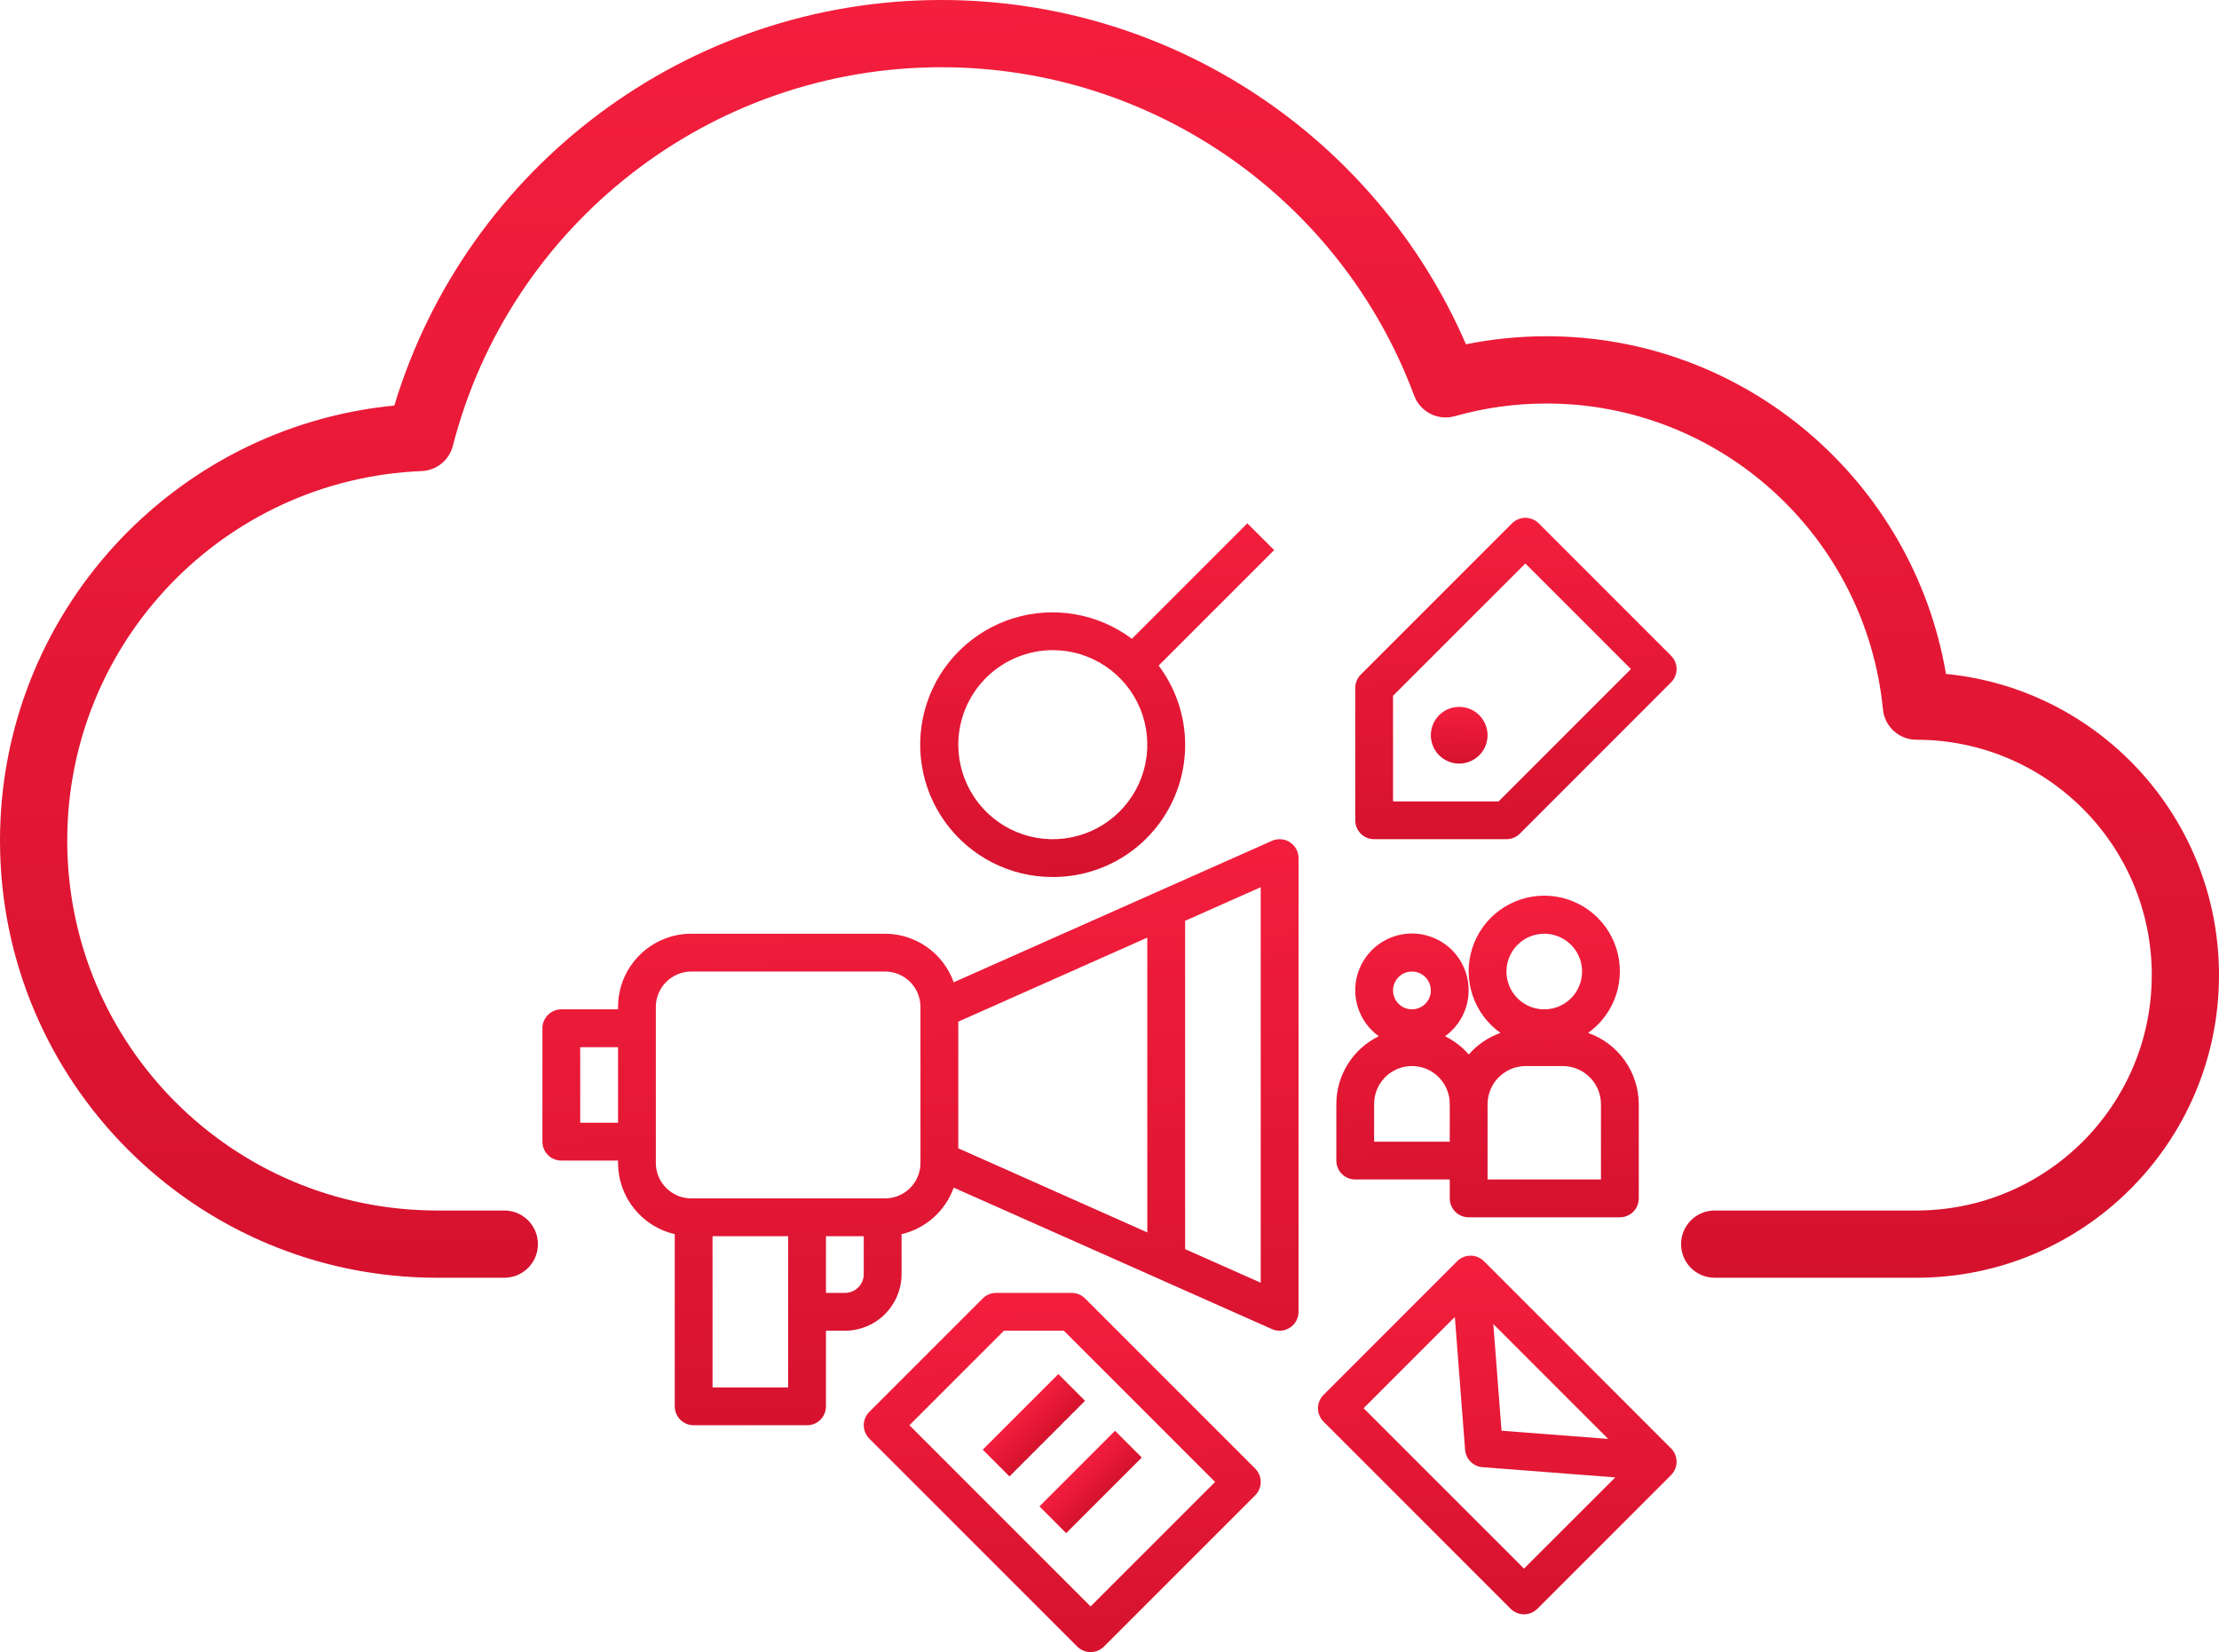 <svg width="90" height="67" viewBox="0 0 90 67" fill="none" xmlns="http://www.w3.org/2000/svg">
<rect width="90" height="67" fill="black" fill-opacity="0"/>
<path d="M62.727 13.636C70.8 13.636 77.593 19.511 78.927 27.331C85.142 27.934 90 33.172 90 39.545C90 46.324 84.505 51.818 77.727 51.818H69.546C68.792 51.818 68.182 51.208 68.182 50.455C68.182 49.701 68.792 49.091 69.546 49.091H77.727C82.999 49.091 87.273 44.817 87.273 39.545C87.273 34.274 82.999 30 77.727 30C77.026 30 76.439 29.468 76.37 28.77C75.683 21.762 69.79 16.364 62.727 16.364C61.454 16.364 60.205 16.538 59.005 16.878C58.322 17.071 57.604 16.707 57.356 16.041C54.398 8.102 46.796 2.727 38.182 2.727C28.79 2.727 20.67 9.112 18.368 18.08C18.219 18.663 17.704 19.079 17.103 19.104C9.086 19.431 2.727 26.039 2.727 34.091C2.727 42.375 9.443 49.091 17.727 49.091H20.454C21.208 49.091 21.818 49.701 21.818 50.455C21.818 51.208 21.208 51.818 20.454 51.818H17.727C7.937 51.818 0 43.881 0 34.091C0 24.911 6.992 17.321 15.993 16.447C18.919 6.785 27.873 0 38.182 0C47.531 0 55.828 5.586 59.458 13.963C60.526 13.747 61.62 13.636 62.727 13.636Z" fill="url(#paint0_linear)"/>
<rect width="46" height="46" fill="black" fill-opacity="0" transform="translate(22 21)"/>
<path d="M59.184 28.667C58.956 28.667 58.734 28.734 58.544 28.86C58.355 28.987 58.208 29.166 58.121 29.377C58.034 29.587 58.011 29.818 58.056 30.041C58.1 30.264 58.209 30.469 58.37 30.63C58.531 30.791 58.736 30.9 58.959 30.945C59.182 30.989 59.413 30.966 59.623 30.879C59.834 30.792 60.013 30.645 60.14 30.456C60.266 30.266 60.334 30.044 60.334 29.817C60.334 29.512 60.212 29.219 59.997 29.003C59.781 28.788 59.489 28.667 59.184 28.667Z" fill="url(#paint1_linear)"/>
<path d="M62.409 21.224C62.265 21.081 62.07 21 61.867 21C61.663 21 61.469 21.081 61.325 21.224L55.191 27.358C55.048 27.502 54.967 27.697 54.967 27.9V33.267C54.967 33.47 55.048 33.665 55.191 33.809C55.335 33.953 55.53 34.033 55.733 34.033H61.1C61.303 34.033 61.498 33.952 61.642 33.809L67.775 27.675C67.919 27.532 68 27.337 68 27.133C68 26.93 67.919 26.735 67.775 26.591L62.409 21.224ZM60.783 32.5H56.5V28.217L61.867 22.851L66.149 27.133L60.783 32.5Z" fill="url(#paint2_linear)"/>
<path d="M22.767 47.067H25.067V47.165C25.068 47.835 25.296 48.485 25.714 49.008C26.131 49.532 26.714 49.9 27.367 50.051V57.033C27.367 57.237 27.448 57.432 27.591 57.576C27.735 57.719 27.93 57.8 28.133 57.8H32.733C32.937 57.8 33.132 57.719 33.276 57.576C33.419 57.432 33.5 57.237 33.5 57.033V53.967H34.273C34.881 53.965 35.463 53.723 35.893 53.293C36.323 52.863 36.565 52.281 36.567 51.673V50.051C37.049 49.938 37.495 49.706 37.864 49.376C38.233 49.047 38.514 48.63 38.681 48.164L51.589 53.901C51.706 53.953 51.833 53.974 51.961 53.964C52.088 53.954 52.211 53.913 52.318 53.843C52.425 53.773 52.513 53.678 52.574 53.566C52.635 53.453 52.667 53.328 52.667 53.2V34.8C52.667 34.672 52.635 34.547 52.574 34.434C52.513 34.322 52.425 34.227 52.318 34.157C52.211 34.087 52.088 34.046 51.961 34.036C51.833 34.026 51.706 34.047 51.589 34.099L38.681 39.836C38.477 39.261 38.099 38.764 37.601 38.411C37.103 38.059 36.508 37.868 35.898 37.867H28.035C27.248 37.867 26.494 38.181 25.937 38.737C25.381 39.294 25.067 40.048 25.067 40.835V40.933H22.767C22.563 40.933 22.368 41.014 22.225 41.158C22.081 41.302 22 41.497 22 41.7V46.3C22 46.503 22.081 46.698 22.225 46.842C22.368 46.986 22.563 47.067 22.767 47.067ZM48.067 37.342L51.133 35.98V52.02L48.067 50.658V37.342ZM38.867 41.432L46.533 38.024V49.98L38.867 46.568V41.432ZM31.967 53.2V56.267H28.9V50.133H31.967V53.2ZM35.033 51.673C35.033 51.874 34.953 52.068 34.81 52.21C34.668 52.353 34.474 52.433 34.273 52.433H33.5V50.133H35.033V51.673ZM26.6 46.3V40.835C26.6 40.455 26.752 40.09 27.021 39.821C27.29 39.552 27.655 39.4 28.035 39.4H35.898C36.279 39.4 36.644 39.552 36.913 39.821C37.182 40.09 37.333 40.455 37.333 40.835V47.165C37.333 47.545 37.182 47.91 36.913 48.179C36.644 48.448 36.279 48.6 35.898 48.6H28.035C27.655 48.6 27.29 48.448 27.021 48.179C26.752 47.91 26.6 47.545 26.6 47.165V46.3ZM23.533 42.467H25.067V45.533H23.533V42.467Z" fill="url(#paint3_linear)"/>
<path d="M60.186 51.147C60.042 51.003 59.847 50.922 59.644 50.922C59.441 50.922 59.246 51.003 59.102 51.147L53.68 56.569C53.537 56.713 53.456 56.907 53.456 57.111C53.456 57.314 53.537 57.509 53.68 57.653L61.27 65.243C61.414 65.387 61.609 65.467 61.812 65.467C62.016 65.467 62.211 65.387 62.354 65.243L67.775 59.822C67.919 59.678 68 59.483 68 59.28C68 59.077 67.919 58.882 67.775 58.738L60.186 51.147ZM65.226 58.354L60.9 58.022L60.567 53.695L65.226 58.354ZM61.812 63.614L55.306 57.11L59.007 53.409L59.422 58.794C59.436 58.977 59.515 59.148 59.644 59.278C59.773 59.407 59.945 59.486 60.127 59.501L65.513 59.915L61.812 63.614Z" fill="url(#paint4_linear)"/>
<path d="M42.7 35.567C43.696 35.569 44.673 35.293 45.522 34.771C46.37 34.248 47.056 33.499 47.502 32.609C47.947 31.718 48.136 30.72 48.047 29.728C47.957 28.736 47.592 27.788 46.993 26.992L51.677 22.308L50.591 21.224L45.908 25.907C45.227 25.396 44.435 25.055 43.596 24.911C42.758 24.767 41.897 24.824 41.085 25.078C40.273 25.332 39.533 25.776 38.926 26.372C38.319 26.969 37.863 27.701 37.595 28.509C37.327 29.316 37.254 30.176 37.384 31.017C37.513 31.858 37.841 32.656 38.34 33.345C38.838 34.035 39.494 34.596 40.252 34.982C41.01 35.368 41.849 35.569 42.7 35.567ZM42.7 26.366C43.458 26.366 44.199 26.591 44.83 27.013C45.46 27.434 45.952 28.032 46.242 28.733C46.532 29.433 46.608 30.204 46.46 30.948C46.312 31.691 45.947 32.374 45.411 32.91C44.875 33.447 44.191 33.812 43.448 33.96C42.704 34.108 41.934 34.032 41.233 33.742C40.533 33.451 39.934 32.96 39.513 32.33C39.092 31.699 38.867 30.958 38.867 30.2C38.868 29.184 39.272 28.209 39.991 27.491C40.709 26.772 41.684 26.368 42.7 26.366Z" fill="url(#paint5_linear)"/>
<path d="M54.967 47.833H58.8V48.6C58.8 48.803 58.881 48.998 59.025 49.142C59.169 49.286 59.364 49.367 59.567 49.367H65.7C65.903 49.367 66.099 49.286 66.242 49.142C66.386 48.998 66.467 48.803 66.467 48.6V44.781C66.465 44.146 66.266 43.527 65.898 43.009C65.53 42.491 65.011 42.099 64.411 41.889C64.941 41.512 65.337 40.976 65.543 40.359C65.748 39.742 65.753 39.076 65.555 38.457C65.357 37.837 64.967 37.297 64.442 36.913C63.917 36.53 63.284 36.323 62.633 36.323C61.983 36.323 61.35 36.53 60.825 36.913C60.3 37.297 59.91 37.837 59.712 38.457C59.514 39.076 59.519 39.742 59.724 40.359C59.929 40.976 60.326 41.512 60.856 41.889C60.359 42.066 59.917 42.367 59.571 42.764C59.303 42.456 58.977 42.205 58.611 42.024C59.006 41.74 59.3 41.338 59.452 40.875C59.604 40.413 59.605 39.915 59.456 39.452C59.306 38.989 59.014 38.585 58.62 38.299C58.227 38.013 57.753 37.858 57.267 37.858C56.78 37.858 56.306 38.013 55.913 38.299C55.52 38.585 55.227 38.989 55.078 39.452C54.928 39.915 54.93 40.413 55.081 40.875C55.233 41.338 55.527 41.74 55.922 42.024C55.407 42.275 54.973 42.664 54.669 43.149C54.364 43.634 54.202 44.194 54.2 44.767V47.067C54.2 47.27 54.281 47.465 54.425 47.609C54.568 47.753 54.763 47.833 54.967 47.833ZM62.633 37.867C62.937 37.867 63.233 37.957 63.485 38.125C63.737 38.294 63.934 38.533 64.05 38.813C64.166 39.093 64.197 39.402 64.137 39.699C64.078 39.997 63.932 40.27 63.718 40.484C63.503 40.699 63.23 40.845 62.933 40.904C62.635 40.963 62.327 40.933 62.047 40.817C61.767 40.7 61.527 40.504 61.358 40.252C61.19 40 61.1 39.703 61.1 39.4C61.1 38.993 61.262 38.603 61.549 38.316C61.837 38.028 62.227 37.867 62.633 37.867ZM60.334 47.067V44.781C60.334 44.371 60.497 43.977 60.788 43.687C61.078 43.397 61.471 43.234 61.881 43.233H63.386C63.796 43.234 64.189 43.397 64.479 43.687C64.77 43.977 64.933 44.371 64.933 44.781V47.833H60.334V47.067ZM57.267 39.4C57.418 39.4 57.567 39.445 57.693 39.529C57.819 39.613 57.917 39.733 57.975 39.873C58.033 40.013 58.048 40.167 58.019 40.316C57.989 40.465 57.916 40.602 57.809 40.709C57.702 40.816 57.565 40.889 57.416 40.919C57.268 40.948 57.114 40.933 56.973 40.875C56.833 40.817 56.714 40.719 56.629 40.593C56.545 40.467 56.5 40.318 56.5 40.167C56.5 39.963 56.581 39.768 56.725 39.624C56.868 39.481 57.063 39.4 57.267 39.4ZM55.733 44.767C55.733 44.36 55.895 43.97 56.182 43.682C56.47 43.395 56.86 43.233 57.267 43.233C57.673 43.233 58.063 43.395 58.351 43.682C58.639 43.97 58.8 44.36 58.8 44.767V46.3H55.733V44.767Z" fill="url(#paint6_linear)"/>
<path d="M43.467 52.433H40.4C40.197 52.433 40.002 52.514 39.858 52.658L35.258 57.258C35.114 57.402 35.033 57.597 35.033 57.8C35.033 58.003 35.114 58.198 35.258 58.342L43.691 66.775C43.835 66.919 44.03 67 44.233 67C44.437 67 44.632 66.919 44.775 66.775L50.909 60.642C51.053 60.498 51.133 60.303 51.133 60.1C51.133 59.897 51.053 59.702 50.909 59.558L44.009 52.658C43.865 52.514 43.67 52.433 43.467 52.433ZM44.233 65.149L36.884 57.8L40.718 53.967H43.149L49.283 60.1L44.233 65.149Z" fill="url(#paint7_linear)"/>
<path d="M42.925 55.725L39.858 58.791L40.943 59.876L44.009 56.809L42.925 55.725Z" fill="url(#paint8_linear)"/>
<path d="M45.225 58.025L42.158 61.091L43.242 62.176L46.309 59.109L45.225 58.025Z" fill="url(#paint9_linear)"/>
<defs>
<linearGradient id="paint0_linear" x1="0" y1="0" x2="0.621" y2="52.868" gradientUnits="userSpaceOnUse">
<stop stop-color="#F41E3D"/>
<stop offset="1" stop-color="#D5122E"/>
</linearGradient>
<linearGradient id="paint1_linear" x1="58.033" y1="28.667" x2="58.081" y2="31.012" gradientUnits="userSpaceOnUse">
<stop stop-color="#F41E3D"/>
<stop offset="1" stop-color="#D5122E"/>
</linearGradient>
<linearGradient id="paint2_linear" x1="54.967" y1="21" x2="55.238" y2="34.294" gradientUnits="userSpaceOnUse">
<stop stop-color="#F41E3D"/>
<stop offset="1" stop-color="#D5122E"/>
</linearGradient>
<linearGradient id="paint3_linear" x1="22" y1="34.033" x2="22.384" y2="58.279" gradientUnits="userSpaceOnUse">
<stop stop-color="#F41E3D"/>
<stop offset="1" stop-color="#D5122E"/>
</linearGradient>
<linearGradient id="paint4_linear" x1="53.456" y1="50.922" x2="53.759" y2="65.758" gradientUnits="userSpaceOnUse">
<stop stop-color="#F41E3D"/>
<stop offset="1" stop-color="#D5122E"/>
</linearGradient>
<linearGradient id="paint5_linear" x1="37.321" y1="21.224" x2="37.619" y2="35.853" gradientUnits="userSpaceOnUse">
<stop stop-color="#F41E3D"/>
<stop offset="1" stop-color="#D5122E"/>
</linearGradient>
<linearGradient id="paint6_linear" x1="54.2" y1="36.323" x2="54.489" y2="49.627" gradientUnits="userSpaceOnUse">
<stop stop-color="#F41E3D"/>
<stop offset="1" stop-color="#D5122E"/>
</linearGradient>
<linearGradient id="paint7_linear" x1="35.033" y1="52.433" x2="35.308" y2="67.292" gradientUnits="userSpaceOnUse">
<stop stop-color="#F41E3D"/>
<stop offset="1" stop-color="#D5122E"/>
</linearGradient>
<linearGradient id="paint8_linear" x1="39.858" y1="58.791" x2="40.973" y2="59.89" gradientUnits="userSpaceOnUse">
<stop stop-color="#F41E3D"/>
<stop offset="1" stop-color="#D5122E"/>
</linearGradient>
<linearGradient id="paint9_linear" x1="42.158" y1="61.091" x2="43.272" y2="62.19" gradientUnits="userSpaceOnUse">
<stop stop-color="#F41E3D"/>
<stop offset="1" stop-color="#D5122E"/>
</linearGradient>
</defs>
</svg>
